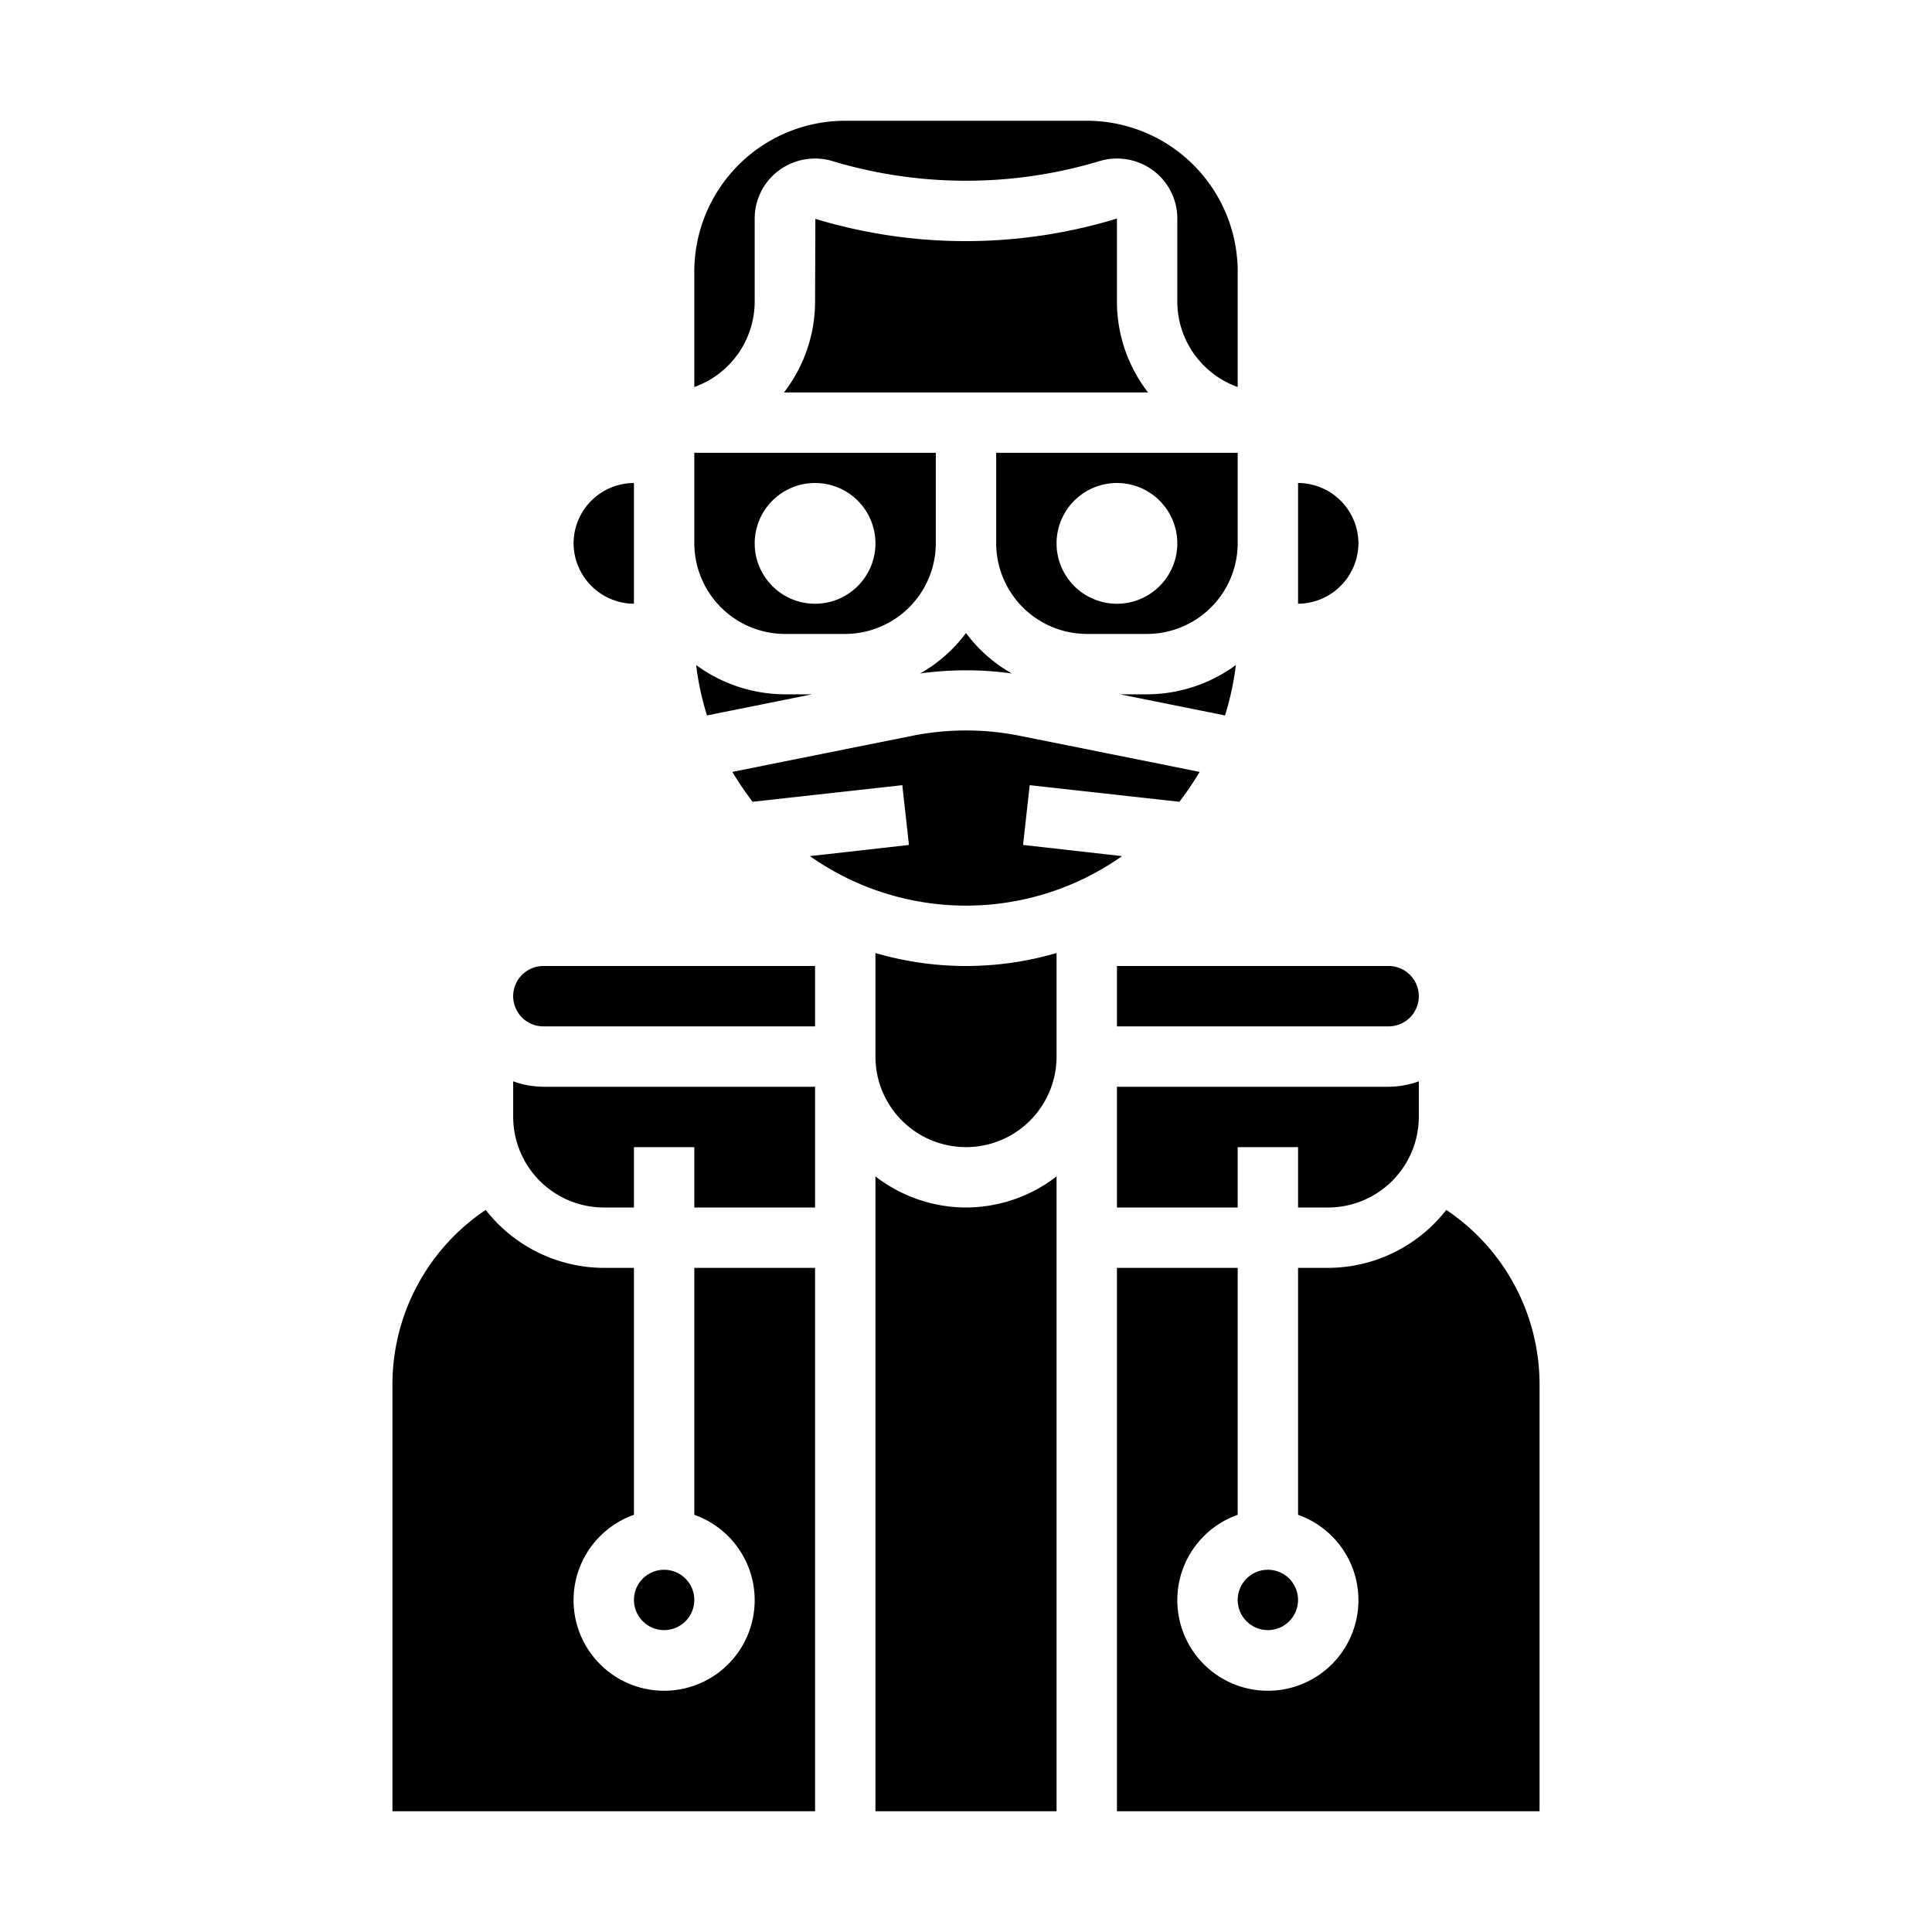 <svg xmlns="http://www.w3.org/2000/svg" viewBox="0 0 64 64" x="0px" y="0px"><g><path d="M19,18a2.015,2.015,0,0,0,2,2V16A2.006,2.006,0,0,0,19,18Z"></path><path d="M23,18a3.009,3.009,0,0,0,3,3h2a3.009,3.009,0,0,0,3-3V15H23Zm4-2a2,2,0,1,1-2,2A2,2,0,0,1,27,16Z"></path><path d="M36,21h2a3.009,3.009,0,0,0,3-3V15H33v3A3.009,3.009,0,0,0,36,21Zm1-5a2,2,0,1,1-2,2A2,2,0,0,1,37,16Z"></path><path d="M23.06,22.03a9.367,9.367,0,0,0,.36,1.67L26.9,23H26A5,5,0,0,1,23.06,22.03Z"></path><path d="M40.94,22.03A5,5,0,0,1,38,23h-.9l3.48.7A9.367,9.367,0,0,0,40.94,22.03Z"></path><path d="M23,12.82A3.01,3.01,0,0,0,25,10V7.24a1.98,1.98,0,0,1,.81-1.6,2.014,2.014,0,0,1,1.81-.29,15.365,15.365,0,0,0,8.76,0,2.014,2.014,0,0,1,1.81.29A1.98,1.98,0,0,1,39,7.24V10a3.01,3.01,0,0,0,2,2.82V9a5,5,0,0,0-5-5H28a5,5,0,0,0-5,5Z"></path><path d="M33.52,22.31A4.886,4.886,0,0,1,32,20.97a4.886,4.886,0,0,1-1.52,1.34A11.054,11.054,0,0,1,33.52,22.31Z"></path><path d="M43,16v4a2.015,2.015,0,0,0,2-2A2.006,2.006,0,0,0,43,16Z"></path><path d="M27.01,7.25,27,10a4.924,4.924,0,0,1-1.03,3H38.03A4.924,4.924,0,0,1,37,10V7.24A17.173,17.173,0,0,1,27.01,7.25Z"></path><path d="M27,40V36H18a3,3,0,0,1-1-.18V37a3.009,3.009,0,0,0,3,3h1V38h2v2Z"></path><path d="M51,45.88a6.963,6.963,0,0,0-3.09-5.8A4.982,4.982,0,0,1,44,42H43v8.18a3,3,0,1,1-2,0V42H37V60H51Z"></path><path d="M33.89,27.99l.22-1.98,4.96.55a10.752,10.752,0,0,0,.67-.99l-5.98-1.2a9.065,9.065,0,0,0-3.52,0l-5.98,1.2a10.752,10.752,0,0,0,.67.99l4.96-.55.22,1.98-3.28.37a8.969,8.969,0,0,0,10.34,0Z"></path><path d="M29,31.57V35a3,3,0,0,0,6,0V31.57a10.68,10.68,0,0,1-6,0Z"></path><path d="M46,32H37v2h9a1,1,0,0,0,0-2Z"></path><circle cx="42" cy="53" r="1"></circle><path d="M44,40a3.009,3.009,0,0,0,3-3V35.82A3,3,0,0,1,46,36H37v4h4V38h2v2Z"></path><path d="M13,45.88V60H27V42H23v8.18a3,3,0,1,1-2,0V42H20a4.982,4.982,0,0,1-3.91-1.92A6.963,6.963,0,0,0,13,45.88Z"></path><path d="M27,32H18a1,1,0,0,0,0,2h9Z"></path><circle cx="22" cy="53" r="1"></circle><path d="M32,40a4.924,4.924,0,0,1-3-1.03V60h6V38.97A4.924,4.924,0,0,1,32,40Z"></path></g></svg>